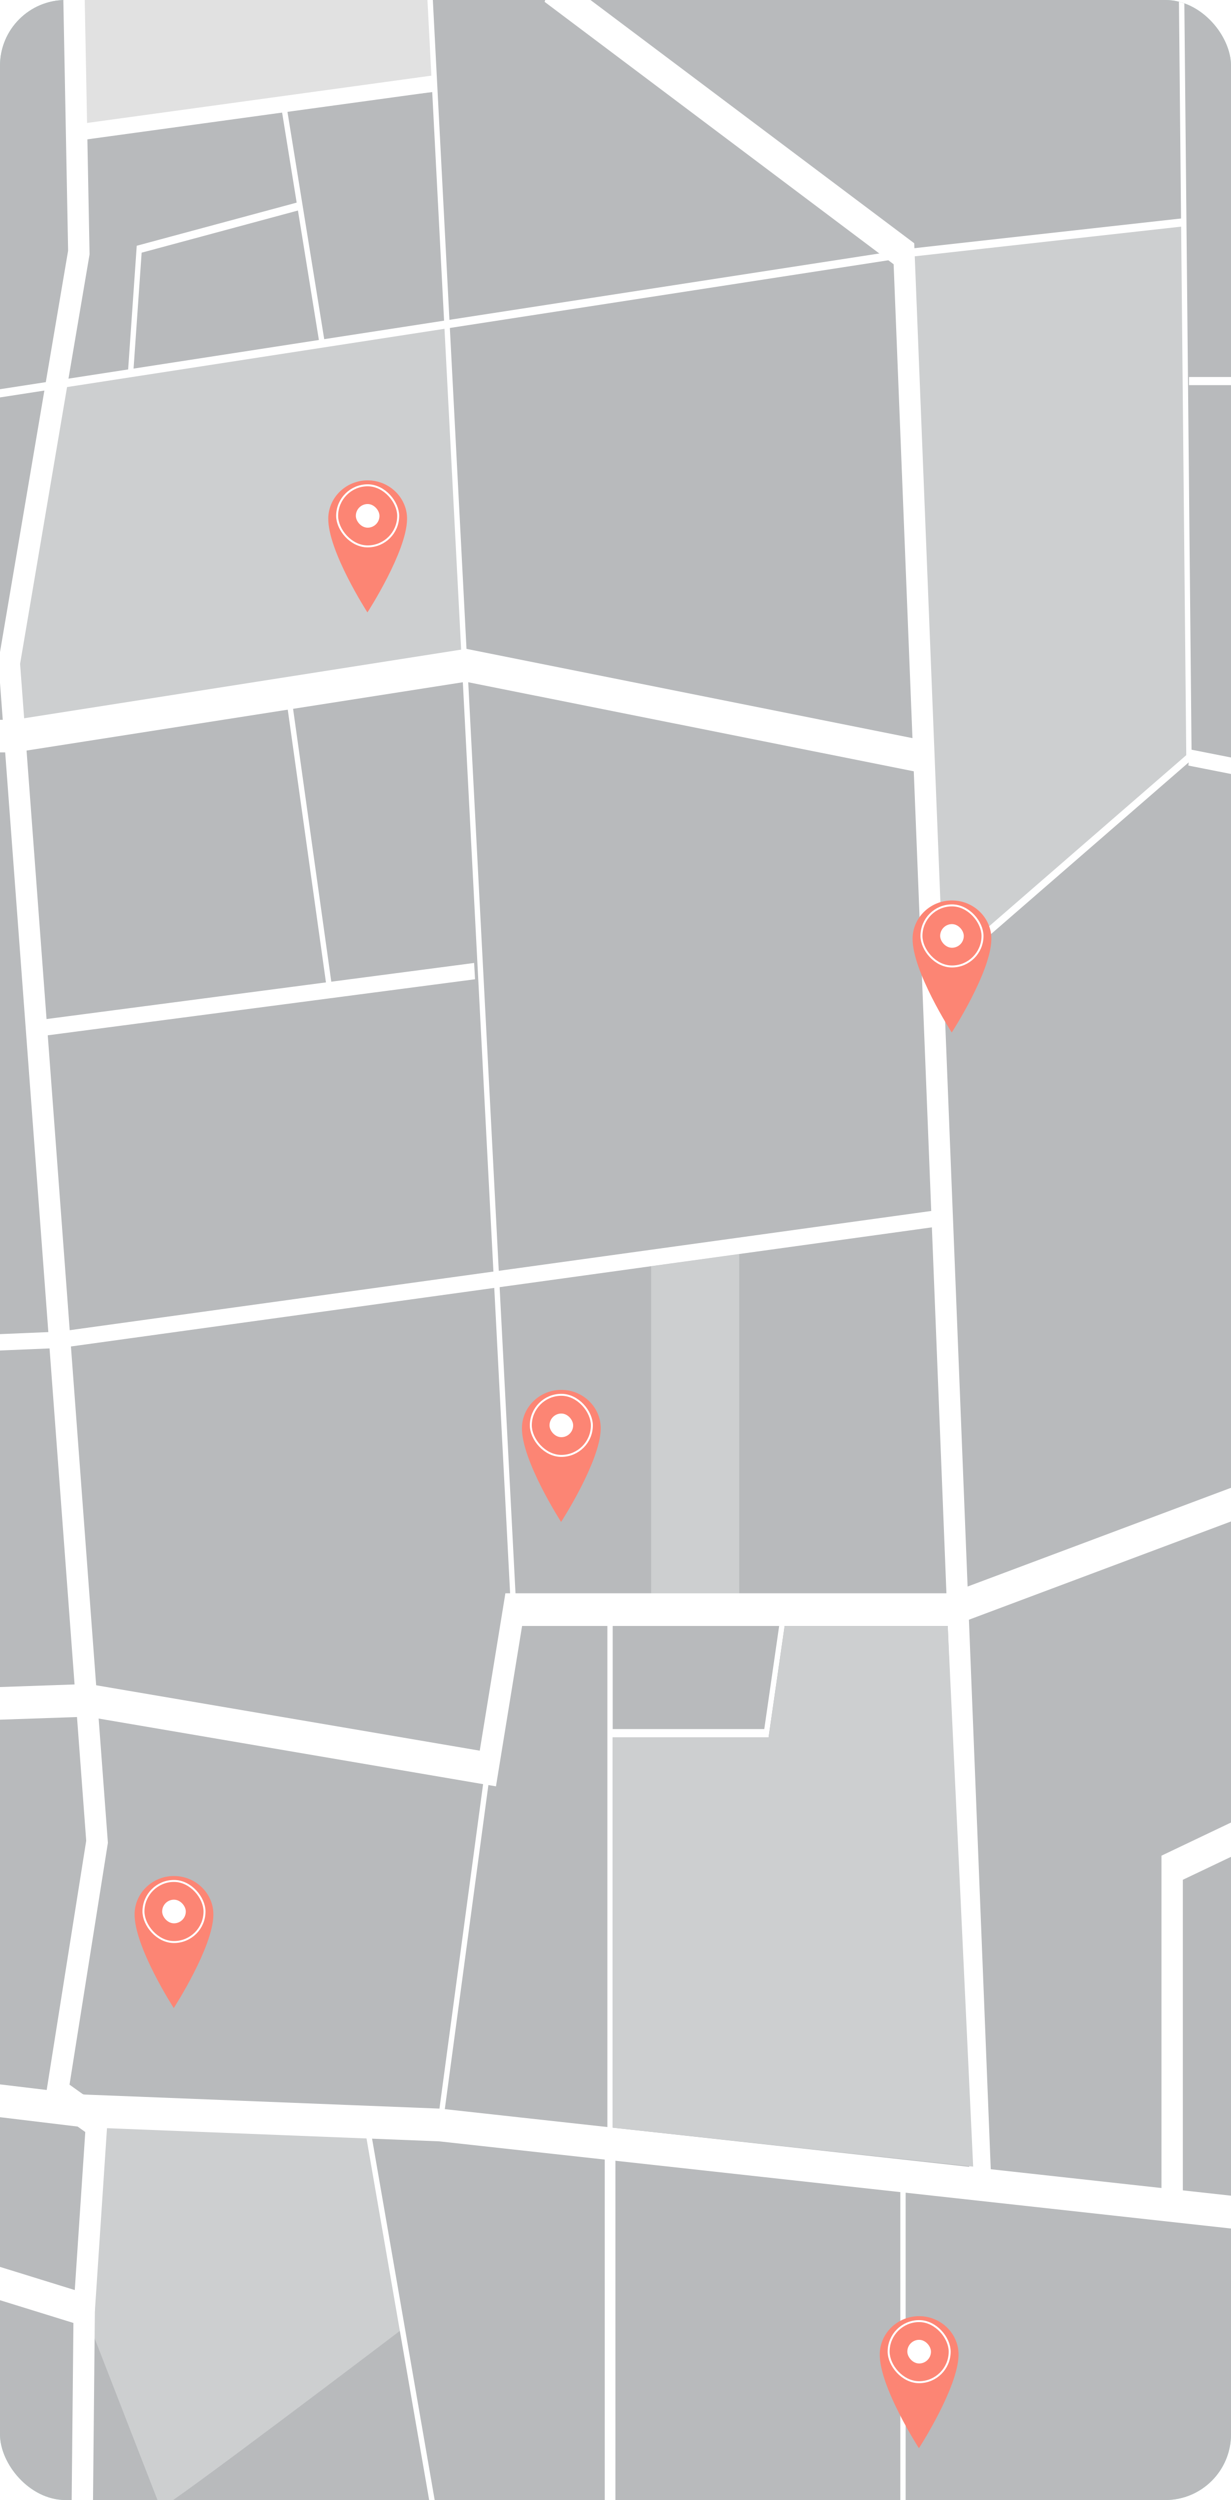 <svg width="135" height="274" viewBox="0 0 135 274" fill="none" xmlns="http://www.w3.org/2000/svg">
<g clip-path="url(#clip0_2969_7108)">
<rect width="135" height="274" rx="7.2" fill="#B9DCD4"/>
<g style="mix-blend-mode:overlay" clip-path="url(#clip1_2969_7108)">
<path d="M-10.975 -2.738L-10.975 305.83L146.76 305.83L146.76 -2.738L-10.975 -2.738Z" fill="#B8BABC"/>
<path d="M102.893 106.879L130.393 83.025L129.821 24.359L99.986 27.68L102.893 106.879Z" fill="#CDCFD0"/>
<path d="M10.044 184.43L53.501 193.035L56.281 175.249L54.023 140.449L6.547 146.844L10.044 184.43Z" fill="#B8BABC"/>
<path d="M98.994 238.48L98.994 279.609L66.61 279.609L66.901 234.91L98.994 238.48Z" fill="#B8BABC"/>
<path d="M99.986 69.163C99.062 69.163 66.901 61.918 66.901 61.918C66.901 61.918 61.822 33.565 62.54 33.461C63.258 33.356 99.122 27.811 99.122 27.811L99.986 69.163Z" fill="#B8BABC"/>
<path d="M17.612 274.875C18.39 274.797 44.121 255.259 44.121 255.259L40.187 232.595L10.6 232.595L10.25 255.952L17.612 274.875Z" fill="#CDCFD0"/>
<path d="M81.07 137.441L81.07 174.621L71.407 174.621L71.407 138.788L81.07 137.441Z" fill="#CDCFD0"/>
<path d="M84.14 136.408L85.183 167.952L104.766 169.56L102.893 133.531L84.14 136.408Z" fill="#B8BABC"/>
<path d="M47.832 10.052L8.069 14.433L8.069 -2.647L47.037 -2.738L47.832 10.052Z" fill="#E1E1E1"/>
<path d="M1.561 80.03L51.107 72.916L48.909 35.566L6.658 42.079L1.561 71.66L1.561 80.03Z" fill="#CDCFD0"/>
<path d="M10.42 251.675L9.89 305.621L7.547 305.568L8.052 254.592L-10.958 248.707L-10.487 245.202L10.42 251.675Z" fill="white"/>
<path d="M48.687 279.871L10.361 306L10.13 305.176L47.994 279.361L39.905 232.7L40.469 232.464L48.687 279.871Z" fill="white"/>
<path d="M66.32 234.91L66.32 305.582L67.491 305.582L67.491 234.91L66.32 234.91Z" fill="white"/>
<path d="M98.737 238.244L98.737 305.582L99.319 305.582L99.319 238.244L98.737 238.244Z" fill="white"/>
<path d="M144.819 241.723L135.558 305.869L133.275 305.098L141.946 245.006L48.157 234.687L9.147 233.144L-10.812 230.738L-10.632 227.168L9.3 229.561L48.277 231.104L144.819 241.723Z" fill="white"/>
<path d="M11.849 231.496L10.403 253.323L8.069 252.957L9.352 233.667L4.896 230.476L9.454 201.745L-0.174 72.498L7.47 27.471L6.897 -2.608L9.24 -2.712L9.822 27.877L2.203 72.759L11.832 201.967L7.624 228.475L11.849 231.496Z" fill="white"/>
<path d="M101.807 81.247L101.499 84.791L51.09 74.721L1.613 82.463L-10.975 82.463L-10.966 78.879L1.553 78.893L51.124 71.111L101.807 81.247Z" fill="white"/>
<path d="M108.742 239.997L106.399 240.219L98.002 28.962L59.727 0.204L60.761 -3L100.259 26.66L100.302 27.706L108.742 239.997Z" fill="white"/>
<path d="M104.304 134.224L6.598 147.734L-10.701 148.466L-10.735 146.674L6.53 145.942L104.201 132.433L104.304 134.224Z" fill="white"/>
<path d="M146.136 162.577L104.424 178.205L57.255 178.205L54.391 195.781L9.608 188.144L-10.94 188.85L-11 185.28L9.711 184.56L9.788 184.574L52.612 191.871L55.425 174.621L104.142 174.621L145.581 159.098L146.136 162.577Z" fill="white"/>
<path d="M66.61 176.413L66.61 234.91L67.192 234.91L67.192 176.413L66.61 176.413Z" fill="white"/>
<path d="M47.962 232.824L48.532 233.003L53.789 193.935L53.22 193.756L47.962 232.824Z" fill="white"/>
<path d="M86.295 176.505L84.286 190.406L66.901 190.406L66.901 189.504L83.815 189.504L85.722 176.308L86.295 176.505Z" fill="white"/>
<path d="M146.111 198.214L129.718 206.021L129.718 241.762L127.375 241.762L127.375 203.379L145.409 194.787L146.111 198.214Z" fill="white"/>
<path d="M130.684 83.274L103.038 107.271L102.748 106.487L130.094 82.764L129.265 -2.542L129.855 -2.555L130.684 83.274Z" fill="white"/>
<path d="M130.394 41.32L130.394 42.21L146.188 42.21L146.188 41.32L130.394 41.32Z" fill="white"/>
<path d="M129.846 24.803L100.011 28.125L-10.94 45.244L-11 44.354L99.96 27.236L129.804 23.914L129.846 24.803Z" fill="white"/>
<path d="M46.735 -2.718L56.036 176.432L56.624 176.36L47.323 -2.79L46.735 -2.718Z" fill="white"/>
<path d="M9.033 13.547L9.138 15.331L47.89 10.011L47.785 8.226L9.033 13.547Z" fill="white"/>
<path d="M30.804 11.51L35.053 37.763L35.617 37.549L31.369 11.296L30.804 11.51Z" fill="white"/>
<path d="M32.756 23.051L15.534 27.693L14.619 40.797L14.038 40.706L14.996 26.935L32.654 22.175L32.756 23.051Z" fill="white"/>
<path d="M4.54 111.761L4.641 113.546L52.096 107.324L51.996 105.539L4.54 111.761Z" fill="white"/>
<path d="M31.382 76.523L35.845 108.371L36.414 108.184L31.952 76.336L31.382 76.523Z" fill="white"/>
<path d="M130.328 83.905L146.857 87.166L147.007 85.389L130.477 82.128L130.328 83.905Z" fill="white"/>
<path d="M67.201 233.196L106.724 237.46L103.936 178.205L86.047 178.205L84.286 190.406L67.201 190.406L67.201 233.196Z" fill="#CDCFD0"/>
</g>
<path d="M189.202 -43C180.124 -24.461 142.021 -0.428 141.149 0.101C141.149 0.101 134.712 -46.377 143.953 -65.19C149.905 -77.335 164.939 -82.256 177.418 -76.129C179.799 -74.97 181.988 -73.437 183.922 -71.574C189.247 -66.422 192.074 -59.236 191.606 -52.022C191.44 -48.929 190.616 -45.839 189.202 -43Z" fill="#FC8574"/>
<path d="M-7.102 -55.653C1.264 -36.783 -4.818 7.854 -4.972 8.862C-4.972 8.862 -44.715 -16.083 -53.186 -35.254C-58.664 -47.62 -52.77 -62.3 -40.056 -67.921C-37.637 -69 -35.056 -69.691 -32.385 -69.975C-25.015 -70.743 -17.694 -68.29 -12.468 -63.294C-10.206 -61.179 -8.368 -58.562 -7.102 -55.653Z" fill="#FC8574"/>
<g filter="url(#filter2_d_2969_7108)">
<path d="M65.879 155.974C65.811 159.512 61.633 166.007 61.535 166.152C61.535 166.152 57.168 159.397 57.241 155.805C57.286 153.487 59.265 151.633 61.648 151.681C62.102 151.688 62.553 151.768 62.988 151.917C64.189 152.332 65.148 153.244 65.599 154.398C65.797 154.891 65.893 155.431 65.879 155.974Z" fill="#FC8574"/>
</g>
<rect x="58.213" y="152.869" width="6.696" height="6.696" rx="3.348" stroke="white" stroke-width="0.216"/>
<rect x="60.264" y="154.921" width="2.592" height="2.592" rx="1.296" fill="white"/>
<g filter="url(#filter3_d_2969_7108)">
<path d="M108.719 102.334C108.651 105.872 104.473 112.367 104.375 112.512C104.375 112.512 100.008 105.757 100.081 102.165C100.126 99.847 102.105 97.993 104.487 98.041C104.942 98.049 105.393 98.128 105.828 98.278C107.029 98.692 107.989 99.604 108.439 100.758C108.637 101.251 108.733 101.791 108.719 102.334Z" fill="#FC8574"/>
</g>
<rect x="101.053" y="99.229" width="6.696" height="6.696" rx="3.348" stroke="white" stroke-width="0.216"/>
<rect x="103.104" y="101.281" width="2.592" height="2.592" rx="1.296" fill="white"/>
<g filter="url(#filter4_d_2969_7108)">
<path d="M44.639 56.294C44.571 59.832 40.393 66.327 40.295 66.472C40.295 66.472 35.928 59.717 36.001 56.125C36.046 53.807 38.025 51.953 40.407 52.001C40.862 52.008 41.313 52.088 41.748 52.237C42.949 52.652 43.909 53.564 44.359 54.718C44.557 55.211 44.653 55.751 44.639 56.294Z" fill="#FC8574"/>
</g>
<rect x="36.973" y="53.189" width="6.696" height="6.696" rx="3.348" stroke="white" stroke-width="0.216"/>
<rect x="39.024" y="55.241" width="2.592" height="2.592" rx="1.296" fill="white"/>
<g filter="url(#filter5_d_2969_7108)">
<path d="M23.399 209.254C23.331 212.792 19.153 219.287 19.055 219.432C19.055 219.432 14.688 212.677 14.761 209.085C14.806 206.767 16.785 204.913 19.168 204.961C19.622 204.968 20.073 205.048 20.508 205.197C21.709 205.612 22.669 206.524 23.119 207.678C23.317 208.171 23.413 208.711 23.399 209.254Z" fill="#FC8574"/>
</g>
<rect x="15.733" y="206.149" width="6.696" height="6.696" rx="3.348" stroke="white" stroke-width="0.216"/>
<rect x="17.784" y="208.201" width="2.592" height="2.592" rx="1.296" fill="white"/>
<g filter="url(#filter6_d_2969_7108)">
<path d="M105.119 257.494C105.051 261.032 100.873 267.527 100.775 267.672C100.775 267.672 96.408 260.917 96.481 257.325C96.526 255.007 98.505 253.153 100.888 253.201C101.342 253.208 101.793 253.288 102.228 253.437C103.429 253.852 104.389 254.764 104.839 255.918C105.037 256.411 105.133 256.951 105.119 257.494Z" fill="#FC8574"/>
</g>
<rect x="97.453" y="254.389" width="6.696" height="6.696" rx="3.348" stroke="white" stroke-width="0.216"/>
<rect x="99.504" y="256.441" width="2.592" height="2.592" rx="1.296" fill="white"/>
</g>
<defs>
<filter id="filter2_d_2969_7108" x="56.808" y="151.68" width="9.504" height="15.552" filterUnits="userSpaceOnUse" color-interpolation-filters="sRGB">
<feFlood flood-opacity="0" result="BackgroundImageFix"/>
<feColorMatrix in="SourceAlpha" type="matrix" values="0 0 0 0 0 0 0 0 0 0 0 0 0 0 0 0 0 0 127 0" result="hardAlpha"/>
<feOffset dy="0.648"/>
<feGaussianBlur stdDeviation="0.216"/>
<feColorMatrix type="matrix" values="0 0 0 0 0 0 0 0 0 0 0 0 0 0 0 0 0 0 0.15 0"/>
<feBlend mode="normal" in2="BackgroundImageFix" result="effect1_dropShadow_2969_7108"/>
<feBlend mode="normal" in="SourceGraphic" in2="effect1_dropShadow_2969_7108" result="shape"/>
</filter>
<filter id="filter3_d_2969_7108" x="99.648" y="98.04" width="9.504" height="15.552" filterUnits="userSpaceOnUse" color-interpolation-filters="sRGB">
<feFlood flood-opacity="0" result="BackgroundImageFix"/>
<feColorMatrix in="SourceAlpha" type="matrix" values="0 0 0 0 0 0 0 0 0 0 0 0 0 0 0 0 0 0 127 0" result="hardAlpha"/>
<feOffset dy="0.648"/>
<feGaussianBlur stdDeviation="0.216"/>
<feColorMatrix type="matrix" values="0 0 0 0 0 0 0 0 0 0 0 0 0 0 0 0 0 0 0.15 0"/>
<feBlend mode="normal" in2="BackgroundImageFix" result="effect1_dropShadow_2969_7108"/>
<feBlend mode="normal" in="SourceGraphic" in2="effect1_dropShadow_2969_7108" result="shape"/>
</filter>
<filter id="filter4_d_2969_7108" x="35.568" y="52" width="9.504" height="15.552" filterUnits="userSpaceOnUse" color-interpolation-filters="sRGB">
<feFlood flood-opacity="0" result="BackgroundImageFix"/>
<feColorMatrix in="SourceAlpha" type="matrix" values="0 0 0 0 0 0 0 0 0 0 0 0 0 0 0 0 0 0 127 0" result="hardAlpha"/>
<feOffset dy="0.648"/>
<feGaussianBlur stdDeviation="0.216"/>
<feColorMatrix type="matrix" values="0 0 0 0 0 0 0 0 0 0 0 0 0 0 0 0 0 0 0.15 0"/>
<feBlend mode="normal" in2="BackgroundImageFix" result="effect1_dropShadow_2969_7108"/>
<feBlend mode="normal" in="SourceGraphic" in2="effect1_dropShadow_2969_7108" result="shape"/>
</filter>
<filter id="filter5_d_2969_7108" x="14.328" y="204.96" width="9.504" height="15.552" filterUnits="userSpaceOnUse" color-interpolation-filters="sRGB">
<feFlood flood-opacity="0" result="BackgroundImageFix"/>
<feColorMatrix in="SourceAlpha" type="matrix" values="0 0 0 0 0 0 0 0 0 0 0 0 0 0 0 0 0 0 127 0" result="hardAlpha"/>
<feOffset dy="0.648"/>
<feGaussianBlur stdDeviation="0.216"/>
<feColorMatrix type="matrix" values="0 0 0 0 0 0 0 0 0 0 0 0 0 0 0 0 0 0 0.15 0"/>
<feBlend mode="normal" in2="BackgroundImageFix" result="effect1_dropShadow_2969_7108"/>
<feBlend mode="normal" in="SourceGraphic" in2="effect1_dropShadow_2969_7108" result="shape"/>
</filter>
<filter id="filter6_d_2969_7108" x="96.048" y="253.2" width="9.504" height="15.552" filterUnits="userSpaceOnUse" color-interpolation-filters="sRGB">
<feFlood flood-opacity="0" result="BackgroundImageFix"/>
<feColorMatrix in="SourceAlpha" type="matrix" values="0 0 0 0 0 0 0 0 0 0 0 0 0 0 0 0 0 0 127 0" result="hardAlpha"/>
<feOffset dy="0.648"/>
<feGaussianBlur stdDeviation="0.216"/>
<feColorMatrix type="matrix" values="0 0 0 0 0 0 0 0 0 0 0 0 0 0 0 0 0 0 0.15 0"/>
<feBlend mode="normal" in2="BackgroundImageFix" result="effect1_dropShadow_2969_7108"/>
<feBlend mode="normal" in="SourceGraphic" in2="effect1_dropShadow_2969_7108" result="shape"/>
</filter>
<clipPath id="clip0_2969_7108">
<rect width="135" height="274" rx="7.2" fill="white"/>
</clipPath>
<clipPath id="clip1_2969_7108">
<rect width="309" height="158" fill="white" transform="translate(-11 306) rotate(-90)"/>
</clipPath>
</defs>
</svg>
